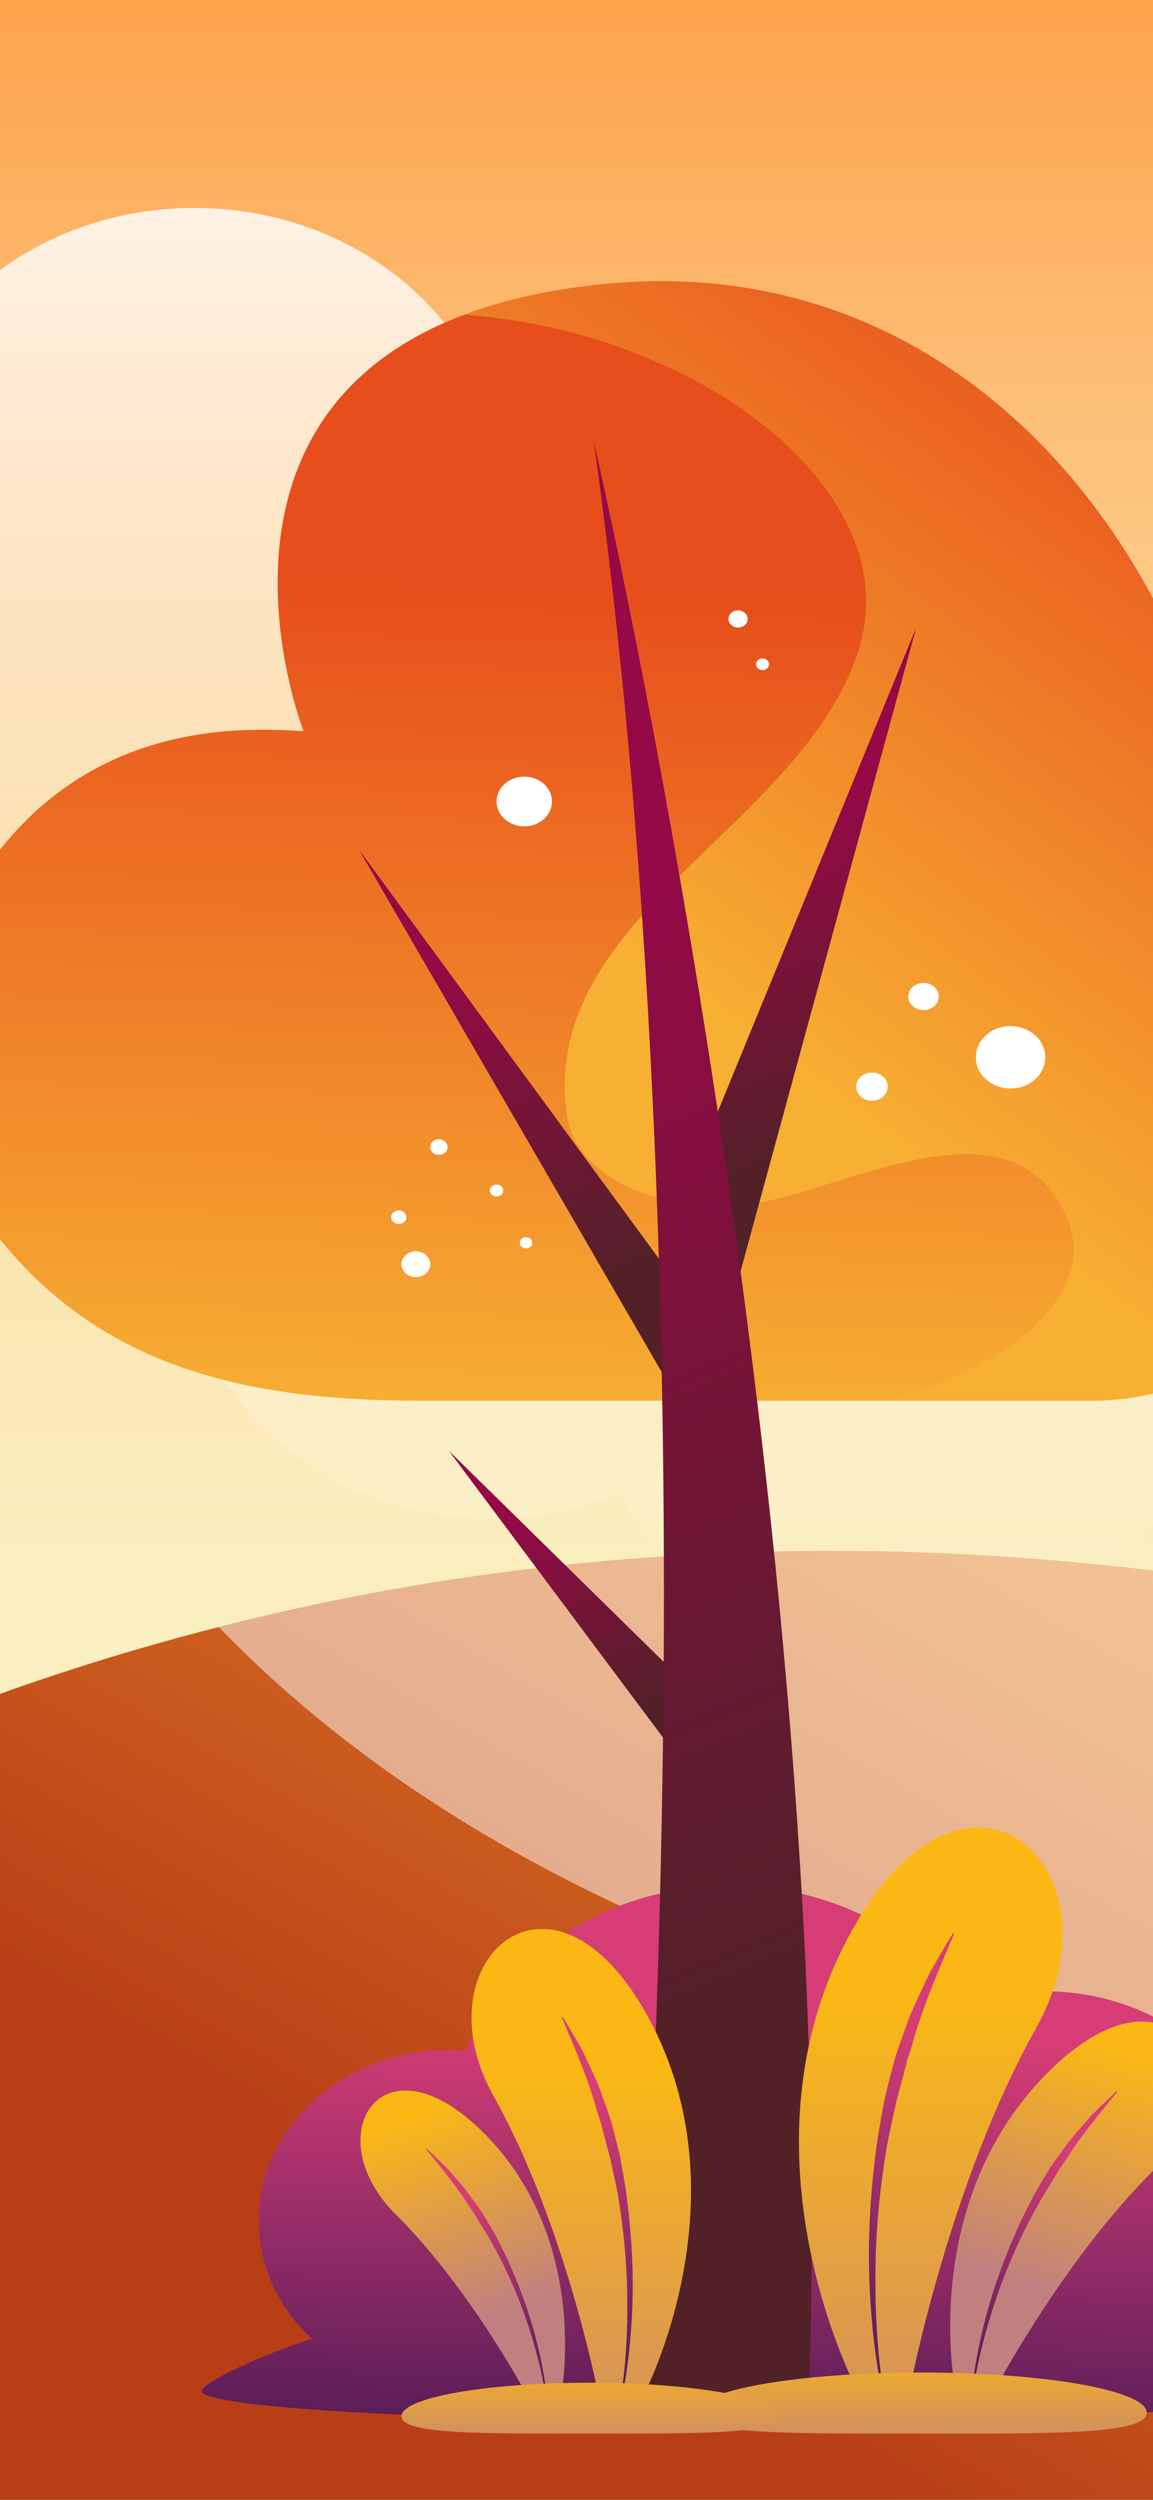 <?xml version="1.0" encoding="utf-8"?>
<!-- Generator: Adobe Illustrator 27.2.0, SVG Export Plug-In . SVG Version: 6.00 Build 0)  -->
<svg version="1.1" id="Capa_1" xmlns="http://www.w3.org/2000/svg" xmlns:xlink="http://www.w3.org/1999/xlink" x="0px" y="0px"
	 viewBox="0 0 1080 2340" enable-background="new 0 0 1080 2340" xml:space="preserve">
<rect x="0" y="0" width="1080" height="2340" fill="#808080" stroke="none"/>
<g>
	<g>
		<defs>
			<rect id="SVGID_1_" width="1080" height="2340"/>
		</defs>
		
			<linearGradient id="SVGID_00000177476233387208898360000014415508499389434774_" gradientUnits="userSpaceOnUse" x1="540" y1="2340" x2="540" y2="-9.094947e-13">
			<stop  offset="0" style="stop-color:#93E3FD"/>
			<stop  offset="0.227" style="stop-color:#8EE2F9"/>
			<stop  offset="0.508" style="stop-color:#7EDEED"/>
			<stop  offset="0.817" style="stop-color:#65D8DA"/>
			<stop  offset="1" style="stop-color:#53D4CC"/>
		</linearGradient>
		<use xlink:href="#SVGID_1_"  overflow="visible" fill="url(#SVGID_00000177476233387208898360000014415508499389434774_)"/>
		<clipPath id="SVGID_00000175307424668126495020000008226994638323899041_">
			<use xlink:href="#SVGID_1_"  overflow="visible"/>
		</clipPath>
		
			<linearGradient id="SVGID_00000179609140601223420120000003101397365087387795_" gradientUnits="userSpaceOnUse" x1="540" y1="2340" x2="540" y2="-9.094947e-13">
			<stop  offset="0" style="stop-color:#FAF6CA"/>
			<stop  offset="0.218" style="stop-color:#FAF4C7"/>
			<stop  offset="0.391" style="stop-color:#FAEDBD"/>
			<stop  offset="0.549" style="stop-color:#FBE2AC"/>
			<stop  offset="0.699" style="stop-color:#FBD394"/>
			<stop  offset="0.842" style="stop-color:#FCBF76"/>
			<stop  offset="0.978" style="stop-color:#FDA651"/>
			<stop  offset="1" style="stop-color:#FDA24A"/>
		</linearGradient>
		
			<rect clip-path="url(#SVGID_00000175307424668126495020000008226994638323899041_)" fill="url(#SVGID_00000179609140601223420120000003101397365087387795_)" width="1080" height="2340"/>
		
			<linearGradient id="SVGID_00000003074156698443764150000000095193916543995835_" gradientUnits="userSpaceOnUse" x1="163.052" y1="194.646" x2="163.052" y2="1062.044">
			<stop  offset="0" style="stop-color:#FFFFFF"/>
			<stop  offset="0.994" style="stop-color:#FFFFFF;stop-opacity:0"/>
		</linearGradient>
		
			<path opacity="0.84" clip-path="url(#SVGID_00000175307424668126495020000008226994638323899041_)" fill="url(#SVGID_00000003074156698443764150000000095193916543995835_)" d="
			M522.63,423.74c-18.28,0-36.14,1.59-53.48,4.51c-14.08-131.1-137.19-233.6-287.02-233.6c-153.12,0-278.3,107.06-287.76,242.28
			c-28.59-8.51-59.13-13.19-90.9-13.19c-159.28,0-288.39,115.83-288.39,258.72s129.12,258.72,288.39,258.72
			c42.82,0,83.43-8.44,119.97-23.46c47.07,85.5,145.2,144.33,258.69,144.33c108.52,0,203-53.8,252.22-133.27
			c27.83,8.02,57.48,12.39,88.27,12.39c159.28,0,288.39-115.83,288.39-258.72S681.9,423.74,522.63,423.74z"/>
		
			<linearGradient id="SVGID_00000127026794360662291780000009203382595726242476_" gradientUnits="userSpaceOnUse" x1="819.91" y1="674.863" x2="819.91" y2="1542.261">
			<stop  offset="0" style="stop-color:#FFFFFF"/>
			<stop  offset="0.994" style="stop-color:#FFFFFF;stop-opacity:0"/>
		</linearGradient>
		
			<path opacity="0.84" clip-path="url(#SVGID_00000175307424668126495020000008226994638323899041_)" fill="url(#SVGID_00000127026794360662291780000009203382595726242476_)" d="
			M1179.49,903.96c-18.28,0-36.14,1.59-53.48,4.51c-14.08-131.1-137.19-233.6-287.02-233.6c-153.12,0-278.3,107.06-287.76,242.28
			c-28.59-8.51-59.13-13.19-90.9-13.19c-159.28,0-288.39,115.83-288.39,258.72s129.12,258.72,288.39,258.72
			c42.82,0,83.43-8.44,119.97-23.46c47.07,85.5,145.2,144.33,258.69,144.33c108.52,0,203-53.8,252.22-133.27
			c27.83,8.02,57.48,12.39,88.27,12.39c159.28,0,288.39-115.83,288.39-258.72S1338.76,903.96,1179.49,903.96z"/>
		
			<linearGradient id="SVGID_00000062163409437106751610000003043962621885943705_" gradientUnits="userSpaceOnUse" x1="1235.163" y1="1190.014" x2="635.26" y2="2229.077">
			<stop  offset="0" style="stop-color:#F49E2F"/>
			<stop  offset="1" style="stop-color:#B83E16"/>
		</linearGradient>
		
			<path clip-path="url(#SVGID_00000175307424668126495020000008226994638323899041_)" fill="url(#SVGID_00000062163409437106751610000003043962621885943705_)" d="
			M-651.33,1957.92c0,0,982.14-941.34,2555.79-256.48v828.91H-627.66L-651.33,1957.92z"/>
		<path opacity="0.5" clip-path="url(#SVGID_00000175307424668126495020000008226994638323899041_)" fill="#FFFFFF" d="M205,1522.99
			c220.76,229.36,558.41,363.51,896.1,413.3c296.87,39.59,571-43.15,803.36-188.31v-46.55
			C1212.54,1400.31,635.01,1413.59,205,1522.99z"/>
		<g clip-path="url(#SVGID_00000175307424668126495020000008226994638323899041_)">
			
				<linearGradient id="SVGID_00000041278635849823511140000007607137386882349234_" gradientUnits="userSpaceOnUse" x1="713.683" y1="1905.399" x2="702.072" y2="2282.762">
				<stop  offset="0" style="stop-color:#D63D76"/>
				<stop  offset="1" style="stop-color:#571C57"/>
			</linearGradient>
			<path fill="url(#SVGID_00000041278635849823511140000007607137386882349234_)" d="M1118.04,2190.11
				c42.35-34.25,68.99-83.84,68.99-139.02c0-103.36-93.4-187.14-208.61-187.14c-25.12,0-49.2,3.99-71.51,11.29
				c-46.75-66.22-129.08-110.22-222.92-110.22c-113.55,0-210.33,64.38-247.49,154.67c-5.36-0.44-10.77-0.69-16.26-0.69
				c-98.27,0-177.93,71.46-177.93,159.62c0,42.88,18.88,81.78,49.55,110.46C227.28,2211.2,189,2231.79,189,2238.23
				c0,15.79,230.32,28.59,514.45,28.59c284.12,0,514.45-12.8,514.45-28.59C1217.89,2231.89,1180.79,2211.85,1118.04,2190.11z"/>
			
				<linearGradient id="SVGID_00000083050682960974294930000013497353183217015426_" gradientUnits="userSpaceOnUse" x1="603.826" y1="554.119" x2="579.575" y2="1342.273">
				<stop  offset="0" style="stop-color:#E74E1B"/>
				<stop  offset="0.994" style="stop-color:#F7B033"/>
			</linearGradient>
			<path fill="url(#SVGID_00000083050682960974294930000013497353183217015426_)" d="M1022.49,1311.12H392.47
				c-137.33,0-261.21-22.39-356.02-111.52c-85.2-80.09-150.82-220.51-62.48-366.76c93.17-154.23,239.9-153.23,310.39-148.36
				c0,0-146.4-374.55,279.25-418.33c383-39.39,603.57,330.81,596.53,618.01c-1.13,45.85,14.77,91.2,46.69,127.03
				c21.46,24.09,40.16,60.51,38.55,109.29C1241.85,1227.28,1141.59,1311.12,1022.49,1311.12z"/>
			
				<linearGradient id="SVGID_00000153665952922147763750000011048442961130248846_" gradientUnits="userSpaceOnUse" x1="1123.741" y1="348.021" x2="669.036" y2="966.517">
				<stop  offset="0" style="stop-color:#E74E1B"/>
				<stop  offset="0.994" style="stop-color:#F7B033"/>
			</linearGradient>
			<path fill="url(#SVGID_00000153665952922147763750000011048442961130248846_)" d="M1206.83,1011.2
				c-31.92-35.83-47.81-81.18-46.69-127.03c7.05-287.21-213.52-657.4-596.53-618.01c-50.54,5.2-92.93,15.1-128.55,28.45
				c61.78,4.64,122.82,18.72,181.74,45.15C725.2,385.81,839.3,488.16,805.07,605.87c-51.34,168.88-302.35,250.77-273.83,440.12
				c11.41,66.53,114.1,97.24,193.96,76.77c85.57-20.47,216.78-87,268.12,5.12c45.64,76.77-45.64,143.3-119.8,168.88
				c-14.36,5.33-28.91,10.09-43.58,14.36h192.54c119.1,0,219.36-83.84,222.89-190.64
				C1246.99,1071.71,1228.29,1035.28,1206.83,1011.2z"/>
			
				<linearGradient id="SVGID_00000005244258425460830480000013324066137118311342_" gradientUnits="userSpaceOnUse" x1="736.362" y1="1081.564" x2="603.025" y2="807.38" gradientTransform="matrix(0.998 0.061 -0.061 0.998 160.39 -67.458)">
				<stop  offset="0" style="stop-color:#512127"/>
				<stop  offset="0.994" style="stop-color:#940946"/>
			</linearGradient>
			<polygon fill="url(#SVGID_00000005244258425460830480000013324066137118311342_)" points="649.99,1095.05 858.23,587.4 
				681.2,1235.65 			"/>
			
				<linearGradient id="SVGID_00000136385467713724847080000007581570255575106690_" gradientUnits="userSpaceOnUse" x1="489.052" y1="1246.412" x2="340.792" y2="941.539" gradientTransform="matrix(0.998 0.061 -0.061 0.998 160.39 -67.458)">
				<stop  offset="0" style="stop-color:#512127"/>
				<stop  offset="0.994" style="stop-color:#940946"/>
			</linearGradient>
			<polygon fill="url(#SVGID_00000136385467713724847080000007581570255575106690_)" points="642.06,1212.09 336.21,795.29 
				635.34,1311.12 			"/>
			
				<linearGradient id="SVGID_00000175281457325001559920000013456357567224361356_" gradientUnits="userSpaceOnUse" x1="538.034" y1="1645.191" x2="443.99" y2="1451.803" gradientTransform="matrix(0.998 0.061 -0.061 0.998 160.39 -67.458)">
				<stop  offset="0" style="stop-color:#512127"/>
				<stop  offset="0.994" style="stop-color:#940946"/>
			</linearGradient>
			<polygon fill="url(#SVGID_00000175281457325001559920000013456357567224361356_)" points="669.89,1602.97 420.31,1357.87 
				651.92,1667.78 			"/>
			
				<linearGradient id="SVGID_00000100351142663144710930000008042951025258472357_" gradientUnits="userSpaceOnUse" x1="744.59" y1="1883.819" x2="295.755" y2="960.86" gradientTransform="matrix(0.998 0.061 -0.061 0.998 160.39 -67.458)">
				<stop  offset="0" style="stop-color:#512127"/>
				<stop  offset="0.994" style="stop-color:#940946"/>
			</linearGradient>
			<path fill="url(#SVGID_00000100351142663144710930000008042951025258472357_)" d="M556.27,413.77
				c0,0,236.83,1014.39,200.37,1853.05H594.27C594.27,2266.82,676.89,1279.27,556.27,413.77z"/>
			<g>
				<g>
					<defs>
						<path id="SVGID_00000098214070597316931030000001877517563053105320_" d="M801.68,2234.8c0,0-119.98-228.02,0-434.14
							c107.77-185.15,252.14-50.47,168.77,97.89c-80.95,144.07-117.94,336.25-117.94,336.25H801.68z"/>
					</defs>
					<clipPath id="SVGID_00000124848793987710201850000013535999678477258422_">
						<use xlink:href="#SVGID_00000098214070597316931030000001877517563053105320_"  overflow="visible"/>
					</clipPath>
					
						<linearGradient id="SVGID_00000012471270954905664140000009300456687347998868_" gradientUnits="userSpaceOnUse" x1="871.827" y1="1860.466" x2="871.827" y2="2465.248">
						<stop  offset="5.586590e-03" style="stop-color:#FBB814"/>
						<stop  offset="1" style="stop-color:#C1807F"/>
					</linearGradient>
					
						<path clip-path="url(#SVGID_00000124848793987710201850000013535999678477258422_)" fill="url(#SVGID_00000012471270954905664140000009300456687347998868_)" d="
						M801.68,2234.8c0,0-119.98-228.02,0-434.14c107.77-185.15,252.14-50.47,168.77,97.89
						c-80.95,144.07-117.94,336.25-117.94,336.25H801.68z"/>
					
						<linearGradient id="SVGID_00000154415173568538892990000017810342020146841217_" gradientUnits="userSpaceOnUse" x1="881.532" y1="1910.008" x2="799.114" y2="2212.206">
						<stop  offset="0" style="stop-color:#D63D76"/>
						<stop  offset="1" style="stop-color:#571C57"/>
					</linearGradient>
					
						<path clip-path="url(#SVGID_00000124848793987710201850000013535999678477258422_)" fill="url(#SVGID_00000154415173568538892990000017810342020146841217_)" d="
						M827.56,2245.84c-7.84-36.63-11.8-73.88-13.26-111.19c-1.29-37.33,0.54-74.77,5.08-111.96c1.82-18.66,5.47-37.11,8.73-55.63
						c2-9.2,4.43-18.32,6.72-27.47l3.68-13.67l4.59-13.46c3.24-8.92,6.29-17.89,9.68-26.75c3.96-8.69,7.77-17.42,11.89-26.03
						c2.06-4.3,3.97-8.66,6.16-12.9l7.1-12.52c4.93-8.26,9.66-16.58,14.74-24.71l1.02,0.46c-14.64,34.94-29.81,69.3-39.63,105.28
						l-4.31,13.3l-3.41,13.51c-2.3,9-5.03,17.92-7.17,26.95c-3.91,18.14-8.24,36.25-10.75,54.64c-5.61,36.67-8.57,73.76-8.43,110.88
						c-0.07,37.1,2.36,74.34,8.68,111.07L827.56,2245.84z"/>
				</g>
				<g>
					<defs>
						<path id="SVGID_00000044859341480838243580000018403201968511445146_" d="M894.28,2233.29c0,0-34.24-176.37,91.18-297.19
							c112.66-108.53,183.2,8.07,94.97,95.54c-85.68,84.94-151.36,210.24-151.36,210.24L894.28,2233.29z"/>
					</defs>
					<clipPath id="SVGID_00000173147379120852158160000011555401872295733657_">
						<use xlink:href="#SVGID_00000044859341480838243580000018403201968511445146_"  overflow="visible"/>
					</clipPath>
					
						<linearGradient id="SVGID_00000100365132795709422780000018375790687870249116_" gradientUnits="userSpaceOnUse" x1="1047.726" y1="1913.203" x2="969.816" y2="2141.986">
						<stop  offset="5.586590e-03" style="stop-color:#FBB814"/>
						<stop  offset="1" style="stop-color:#C1807F"/>
					</linearGradient>
					
						<path clip-path="url(#SVGID_00000173147379120852158160000011555401872295733657_)" fill="url(#SVGID_00000100365132795709422780000018375790687870249116_)" d="
						M894.28,2233.29c0,0-34.24-176.37,91.18-297.19c112.66-108.53,183.2,8.07,94.97,95.54
						c-85.68,84.94-151.36,210.24-151.36,210.24L894.28,2233.29z"/>
					
						<linearGradient id="SVGID_00000025419600537793007330000006369230772713582008_" gradientUnits="userSpaceOnUse" x1="825.433" y1="2060.483" x2="765.806" y2="2279.117" gradientTransform="matrix(0.964 0.265 -0.265 0.964 765.682 -182.56)">
						<stop  offset="0" style="stop-color:#D63D76"/>
						<stop  offset="1" style="stop-color:#571C57"/>
					</linearGradient>
					
						<path clip-path="url(#SVGID_00000173147379120852158160000011555401872295733657_)" fill="url(#SVGID_00000025419600537793007330000006369230772713582008_)" d="
						M909.67,2245.23c2.33-26.4,7.44-52.57,14.28-78.36c6.96-25.77,16.07-51.09,26.99-75.79c5.16-12.47,11.54-24.48,17.66-36.61
						c3.3-5.96,6.88-11.79,10.37-17.67l5.39-8.74l5.97-8.44c4.09-5.56,8.06-11.19,12.25-16.68c4.54-5.28,8.98-10.61,13.61-15.81
						c2.32-2.6,4.53-5.25,6.93-7.79l7.49-7.37c5.11-4.82,10.1-9.71,15.28-14.42l0.6,0.49c-17.36,21.44-34.96,42.4-49.24,65.37
						l-5.74,8.37l-5.17,8.67c-3.47,5.77-7.2,11.42-10.57,17.24c-6.49,11.76-13.25,23.42-18.83,35.59
						c-11.55,24.16-21.36,49.04-29.06,74.48c-7.84,25.39-14,51.28-17.39,77.5L909.67,2245.23z"/>
				</g>
				
					<linearGradient id="SVGID_00000172406664319158144350000010651966130406405260_" gradientUnits="userSpaceOnUse" x1="862.684" y1="2181.897" x2="862.684" y2="2317.952">
					<stop  offset="5.586590e-03" style="stop-color:#FBB814"/>
					<stop  offset="1" style="stop-color:#C1807F"/>
				</linearGradient>
				<path fill="url(#SVGID_00000172406664319158144350000010651966130406405260_)" d="M651.21,2258.51
					c0,20.82,94.68,19.46,211.47,19.46c116.79,0,211.47,1.36,211.47-19.46c0-20.82-94.68-37.7-211.47-37.7
					C745.89,2220.81,651.21,2237.69,651.21,2258.51z"/>
			</g>
			<g>
				<g>
					<defs>
						<path id="SVGID_00000100356682333136780510000004066295208748274566_" d="M602.86,2242.03c0,0,99.89-189.84,0-361.45
							c-89.73-154.15-209.92-42.02-140.51,81.5c67.4,119.94,98.19,279.95,98.19,279.95H602.86z"/>
					</defs>
					<clipPath id="SVGID_00000158731325388971933520000015099233106409384868_">
						<use xlink:href="#SVGID_00000100356682333136780510000004066295208748274566_"  overflow="visible"/>
					</clipPath>
					
						<linearGradient id="SVGID_00000120560800376062984030000006619889773058374846_" gradientUnits="userSpaceOnUse" x1="1842.127" y1="1930.371" x2="1842.127" y2="2433.895" gradientTransform="matrix(-1 0 0 1 2386.582 0)">
						<stop  offset="5.586590e-03" style="stop-color:#FBB814"/>
						<stop  offset="1" style="stop-color:#C1807F"/>
					</linearGradient>
					
						<path clip-path="url(#SVGID_00000158731325388971933520000015099233106409384868_)" fill="url(#SVGID_00000120560800376062984030000006619889773058374846_)" d="
						M602.86,2242.03c0,0,99.89-189.84,0-361.45c-89.73-154.15-209.92-42.02-140.51,81.5c67.4,119.94,98.19,279.95,98.19,279.95
						H602.86z"/>
					
						<linearGradient id="SVGID_00000137095006567922860220000001567845389215536026_" gradientUnits="userSpaceOnUse" x1="1850.207" y1="1971.618" x2="1781.589" y2="2223.22" gradientTransform="matrix(-1 0 0 1 2386.582 0)">
						<stop  offset="0" style="stop-color:#D63D76"/>
						<stop  offset="1" style="stop-color:#571C57"/>
					</linearGradient>
					
						<path clip-path="url(#SVGID_00000158731325388971933520000015099233106409384868_)" fill="url(#SVGID_00000137095006567922860220000001567845389215536026_)" d="
						M581.31,2251.22c6.53-30.5,9.82-61.51,11.04-92.58c1.07-31.08-0.45-62.25-4.23-93.21c-1.51-15.54-4.55-30.9-7.27-46.32
						c-1.66-7.66-3.69-15.25-5.6-22.87l-3.07-11.38l-3.82-11.21c-2.7-7.43-5.23-14.9-8.06-22.27c-3.3-7.23-6.47-14.5-9.9-21.67
						c-1.72-3.58-3.3-7.21-5.13-10.74l-5.91-10.43c-4.11-6.88-8.05-13.8-12.27-20.57l-0.85,0.38c12.19,29.09,24.82,57.7,33,87.66
						l3.59,11.07l2.84,11.25c1.92,7.49,4.18,14.92,5.97,22.44c3.26,15.1,6.86,30.18,8.95,45.49c4.67,30.53,7.14,61.41,7.02,92.31
						c0.05,30.89-1.97,61.89-7.22,92.47L581.31,2251.22z"/>
				</g>
				<g>
					<defs>
						<path id="SVGID_00000158007464808014921910000006627701409133531778_" d="M525.76,2240.78c0,0,28.51-146.84-75.92-247.43
							c-93.8-90.36-152.53,6.72-79.07,79.54c71.33,70.72,126.01,175.04,126.01,175.04L525.76,2240.78z"/>
					</defs>
					<clipPath id="SVGID_00000069391463083826017030000008457735068083299737_">
						<use xlink:href="#SVGID_00000158007464808014921910000006627701409133531778_"  overflow="visible"/>
					</clipPath>
					
						<linearGradient id="SVGID_00000080889539870476142170000002359091133308780192_" gradientUnits="userSpaceOnUse" x1="1988.576" y1="1974.279" x2="1923.71" y2="2164.757" gradientTransform="matrix(-1 0 0 1 2386.582 0)">
						<stop  offset="5.586590e-03" style="stop-color:#FBB814"/>
						<stop  offset="1" style="stop-color:#C1807F"/>
					</linearGradient>
					
						<path clip-path="url(#SVGID_00000069391463083826017030000008457735068083299737_)" fill="url(#SVGID_00000080889539870476142170000002359091133308780192_)" d="
						M525.76,2240.78c0,0,28.51-146.84-75.92-247.43c-93.8-90.36-152.53,6.72-79.07,79.54c71.33,70.72,126.01,175.04,126.01,175.04
						L525.76,2240.78z"/>
					
						<linearGradient id="SVGID_00000116233030990444578830000003051976630072810686_" gradientUnits="userSpaceOnUse" x1="1749.247" y1="1850.451" x2="1699.602" y2="2032.48" gradientTransform="matrix(-0.964 0.265 0.265 0.964 1620.9 -182.56)">
						<stop  offset="0" style="stop-color:#D63D76"/>
						<stop  offset="1" style="stop-color:#571C57"/>
					</linearGradient>
					
						<path clip-path="url(#SVGID_00000069391463083826017030000008457735068083299737_)" fill="url(#SVGID_00000116233030990444578830000003051976630072810686_)" d="
						M512.95,2250.71c-1.94-21.98-6.19-43.77-11.89-65.24c-5.8-21.46-13.38-42.54-22.47-63.1c-4.3-10.38-9.61-20.38-14.71-30.48
						c-2.75-4.96-5.73-9.82-8.64-14.71l-4.49-7.27l-4.97-7.03c-3.41-4.63-6.71-9.31-10.2-13.88c-3.78-4.39-7.48-8.83-11.33-13.16
						c-1.93-2.16-3.78-4.37-5.77-6.49l-6.24-6.14c-4.26-4.01-8.41-8.09-12.72-12.01l-0.5,0.4c14.45,17.85,29.11,35.3,41,54.43
						l4.78,6.97l4.31,7.22c2.89,4.8,6,9.5,8.8,14.35c5.4,9.79,11.04,19.5,15.68,29.63c9.61,20.11,17.78,40.83,24.19,62.01
						c6.52,21.14,11.65,42.7,14.48,64.52L512.95,2250.71z"/>
				</g>
				
					<linearGradient id="SVGID_00000160165649790717748900000014147338164558644098_" gradientUnits="userSpaceOnUse" x1="1834.515" y1="2197.986" x2="1834.515" y2="2311.261" gradientTransform="matrix(-1 0 0 1 2386.582 0)">
					<stop  offset="5.586590e-03" style="stop-color:#FBB814"/>
					<stop  offset="1" style="stop-color:#C1807F"/>
				</linearGradient>
				<path fill="url(#SVGID_00000160165649790717748900000014147338164558644098_)" d="M728.13,2261.77
					c0,17.33-78.83,16.2-176.07,16.2S376,2279.11,376,2261.77c0-17.33,78.83-31.39,176.07-31.39S728.13,2244.44,728.13,2261.77z"/>
			</g>
			<g>
				<path fill="#FFFFFF" d="M380.6,1139.38c0,3.53-3.19,6.38-7.12,6.38s-7.12-2.86-7.12-6.38s3.19-6.38,7.12-6.38
					S380.6,1135.85,380.6,1139.38z"/>
				<path fill="#FFFFFF" d="M402.97,1183.39c0,6.67-6.03,12.08-13.47,12.08s-13.47-5.41-13.47-12.08c0-6.67,6.03-12.09,13.47-12.09
					S402.97,1176.71,402.97,1183.39z"/>
				<path fill="#FFFFFF" d="M498.54,1163.32c0,2.9-2.62,5.24-5.85,5.24c-3.23,0-5.85-2.35-5.85-5.24s2.62-5.24,5.85-5.24
					C495.92,1158.08,498.54,1160.42,498.54,1163.32z"/>
				<path fill="#FFFFFF" d="M471.34,1114.41c0,3.09-2.79,5.59-6.23,5.59s-6.23-2.5-6.23-5.59c0-3.09,2.79-5.59,6.23-5.59
					S471.34,1111.33,471.34,1114.41z"/>
				<path fill="#FFFFFF" d="M419.24,1073.71c0,4.03-3.64,7.3-8.13,7.3c-4.49,0-8.13-3.27-8.13-7.3c0-4.03,3.64-7.3,8.13-7.3
					C415.6,1066.41,419.24,1069.68,419.24,1073.71z"/>
				<path fill="#FFFFFF" d="M720.35,621.78c0-3.02-2.73-5.47-6.1-5.47c-3.37,0-6.1,2.45-6.1,5.47s2.73,5.47,6.1,5.47
					C717.62,627.25,720.35,624.8,720.35,621.78z"/>
				<path fill="#FFFFFF" d="M700.32,579.36c0,4.44-4.01,8.04-8.97,8.04c-4.95,0-8.97-3.6-8.97-8.04c0-4.44,4.01-8.04,8.97-8.04
					C696.31,571.31,700.32,574.92,700.32,579.36z"/>
				<ellipse fill="#FFFFFF" cx="491.06" cy="750.25" rx="25.95" ry="23.28"/>
				<path fill="#FFFFFF" d="M879.29,932.8c0,7.05-6.37,12.77-14.23,12.77c-7.86,0-14.23-5.72-14.23-12.77
					c0-7.05,6.37-12.77,14.23-12.77C872.92,920.03,879.29,925.74,879.29,932.8z"/>
				<ellipse fill="#FFFFFF" cx="816.76" cy="1017.16" rx="14.74" ry="13.22"/>
				<ellipse fill="#FFFFFF" cx="946.58" cy="989.7" rx="32.53" ry="29.19"/>
			</g>
		</g>
	</g>
</g>
</svg>
